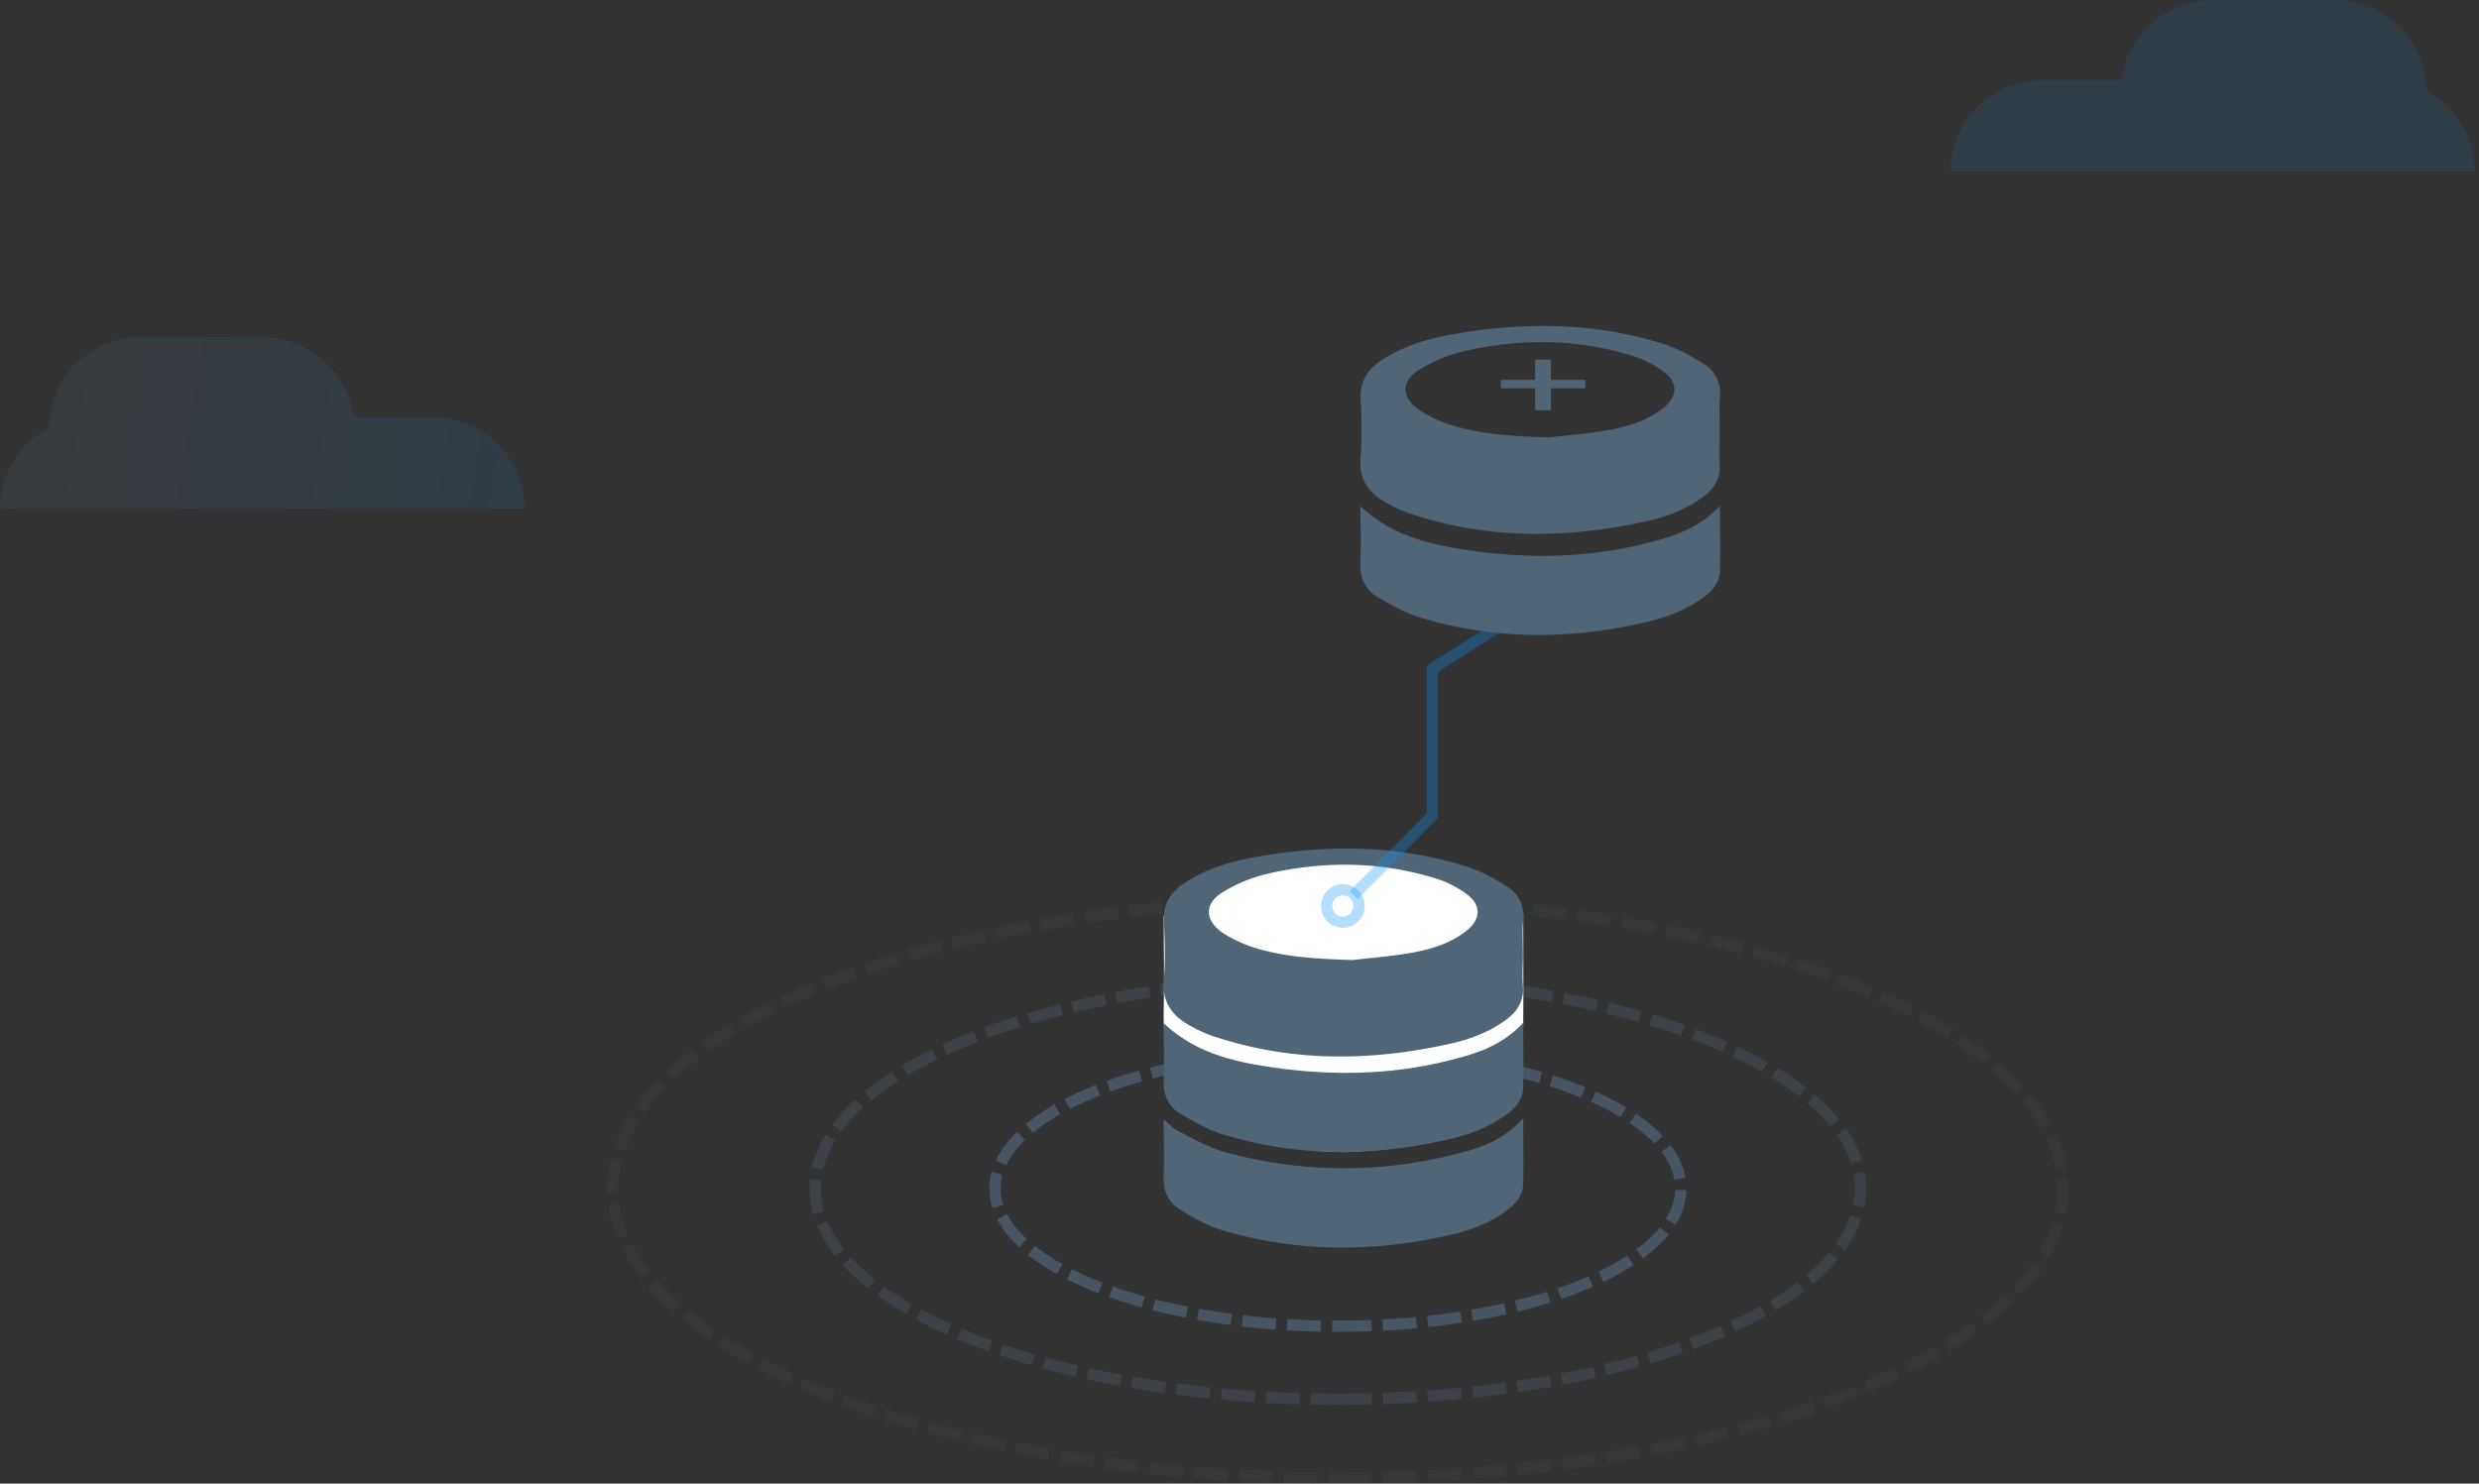 <svg width="441" height="264" fill="none" xmlns="http://www.w3.org/2000/svg">
  <rect width="100%" height="100%" fill="#333333" stroke="none"/>
  <path d="M238 236c33.689 0 61-10.969 61-24.5S271.689 187 238 187s-61 10.969-61 24.5 27.311 24.5 61 24.5z" stroke="#506677" stroke-opacity=".7" stroke-width="2" stroke-miterlimit="16" stroke-dasharray="6 2"/>
  <path d="M238 249c51.362 0 93-16.789 93-37.5S289.362 174 238 174c-51.363 0-93 16.789-93 37.5s41.637 37.5 93 37.5z" stroke="#506677" stroke-opacity=".3" stroke-width="2" stroke-miterlimit="16" stroke-dasharray="6 2"/>
  <path d="M238 263c71.245 0 129-23.057 129-51.5S309.245 160 238 160s-129 23.057-129 51.5S166.755 263 238 263z" stroke="#506677" stroke-opacity=".1" stroke-width="2" stroke-miterlimit="16" stroke-dasharray="6 2"/>
  <path opacity=".1" d="M0 90.473a16.272 16.272 0 0 1 8.677-14.337A16.276 16.276 0 0 1 24.907 60H46.79a16.284 16.284 0 0 1 16.103 14.243h14.189a16.28 16.28 0 0 1 16.229 16.23H0z" fill="url(#paint0_linear)"/>
  <path opacity=".1" d="M440.302 30.46a16.266 16.266 0 0 0-8.677-14.336A16.276 16.276 0 0 0 415.396 0h-21.884a16.286 16.286 0 0 0-16.103 14.243h-14.18A16.28 16.28 0 0 0 347 30.473h93.307l-.005-.013z" fill="url(#paint1_linear)"/>
  <path d="M270.969 182.55c.07-7.092 0-11.824 0-20.05C263 160 259 152.499 239.5 151.999S207.013 163 207.013 163c0 6.807.141 10.473 0 16.855-.141 5.248.845 9.36 3.029 11.913 2.465 2.837 5.001 5.673 7.748 7.233 12.96 7.659 26.131 7.659 39.303 1.844 3.803-1.56 7.466-4.113 10.706-8.651 1.691-2.269 3.099-5.248 3.17-9.644z" fill="#fff"/>
  <path d="M270.969 182c0 4.204.07 7.901 0 11.526-.071 2.247-1.479 3.769-3.17 4.929-3.24 2.319-6.903 3.624-10.706 4.422-13.172 2.972-26.343 2.972-39.303-.943-2.747-.797-5.283-2.247-7.748-3.697-2.184-1.304-3.17-3.407-3.029-6.089.141-3.262 0-6.596 0-10.076 6.128 5.8 13.665 7.104 21.201 8.119 10.425 1.305 20.849.943 31.062-1.885 4.227-1.087 8.241-2.609 11.693-6.306z" fill="#506677"/>
  <path d="M270.917 169.627c0 1.915-.14 3.901 0 5.817.211 2.695-.984 4.54-3.021 6.03-3.092 2.27-6.606 3.547-10.26 4.327-14.195 3.121-28.32 3.192-42.233-1.561a22.466 22.466 0 0 1-3.514-1.631c-3.232-1.703-5.2-4.115-4.849-8.229.281-3.476.211-6.952 0-10.428-.14-3.051 1.195-5.179 3.655-6.811 3.935-2.624 8.432-3.901 12.929-4.682 12.509-2.199 24.947-2.128 37.174 1.703 2.53.78 4.919 2.128 7.238 3.547 2.038 1.277 3.092 3.263 2.952 5.817-.211 2.128-.071 4.114-.071 6.101zm-30.287 1.206c2.249-.284 6.184-.568 9.979-1.206 3.724-.639 7.308-1.632 10.33-4.044 2.529-2.057 2.6-4.54 0-6.455-1.617-1.206-3.514-2.199-5.411-2.767-9.908-3.121-20.028-3.192-30.147-.851a26.43 26.43 0 0 0-7.87 3.263c-3.303 1.986-3.233 4.966-.07 7.165 1.475.993 3.162 1.773 4.848 2.412 5.411 1.844 11.033 2.27 18.341 2.483zM270.969 199c0 4.262.07 7.956 0 11.721-.071 2.131-1.408 3.551-3.026 4.759-3.096 2.273-6.615 3.552-10.274 4.333-13.511 3.055-26.951 3.055-40.321-.923-2.604-.782-5.067-2.202-7.389-3.623-2.111-1.279-3.026-3.268-2.955-5.896.14-3.339 0-6.606 0-10.229.915.781 1.618 1.634 2.463 2.06 2.885 1.421 5.7 3.126 8.796 3.907 14.073 3.765 28.147 3.694 42.221-.142 3.8-.995 7.389-2.557 10.485-5.967zM305.917 76.627c0 1.915-.14 3.901 0 5.817.211 2.695-.984 4.54-3.021 6.03-3.092 2.27-6.606 3.546-10.26 4.327-14.195 3.121-28.32 3.192-42.233-1.56a22.478 22.478 0 0 1-3.514-1.632c-3.232-1.703-5.2-4.115-4.849-8.23.281-3.475.211-6.951 0-10.427-.14-3.05 1.195-5.179 3.655-6.81 3.935-2.625 8.432-3.902 12.929-4.683 12.509-2.199 24.947-2.128 37.174 1.703 2.53.78 4.919 2.128 7.238 3.547 2.038 1.277 3.092 3.263 2.952 5.817-.211 2.128-.071 4.114-.071 6.1zm-30.287 1.206c2.249-.284 6.184-.568 9.979-1.206 3.724-.639 7.308-1.632 10.33-4.044 2.529-2.057 2.6-4.54 0-6.455-1.617-1.206-3.514-2.2-5.411-2.767-9.908-3.121-20.028-3.192-30.147-.851a26.45 26.45 0 0 0-7.87 3.263c-3.303 1.986-3.233 4.966-.07 7.165 1.475.993 3.162 1.773 4.848 2.412 5.411 1.844 11.033 2.27 18.341 2.483z" fill="#506677"/>
  <path d="M269 110l-14.195 9v26.136L240.801 159.3" stroke="#0495FE" stroke-opacity=".3" stroke-width="2"/>
  <circle cx="238.881" cy="161.22" r="2.881" stroke="#0495FE" stroke-opacity=".3" stroke-width="2"/>
  <path d="M305.969 90c0 4.204.07 7.901 0 11.526-.071 2.247-1.479 3.769-3.17 4.929-3.24 2.319-6.903 3.624-10.706 4.422-13.172 2.972-26.343 2.972-39.303-.943-2.747-.797-5.283-2.247-7.748-3.697-2.184-1.304-3.17-3.407-3.029-6.089.141-3.262 0-6.596 0-10.075 6.128 5.799 13.665 7.103 21.201 8.118 10.425 1.305 20.849.942 31.062-1.885 4.227-1.087 8.241-2.61 11.693-6.306zM275.898 67.609H282v1.485h-6.102V73h-2.796v-3.906H267V67.61h6.102V64h2.796v3.609z" fill="#506677"/>
  <defs>
    <linearGradient id="paint0_linear" x1="105.665" y1="89.195" x2="-123.847" y2="49.923" gradientUnits="userSpaceOnUse">
      <stop stop-color="#0495FE"/>
      <stop offset="1" stop-color="#fff" stop-opacity="0"/>
    </linearGradient>
    <linearGradient id="paint1_linear" x1="48839.4" y1="25371.4" x2="89853.8" y2="3879.81" gradientUnits="userSpaceOnUse">
      <stop stop-color="#0495FE"/>
      <stop offset="1" stop-color="#fff" stop-opacity="0"/>
    </linearGradient>
  </defs>
</svg>
